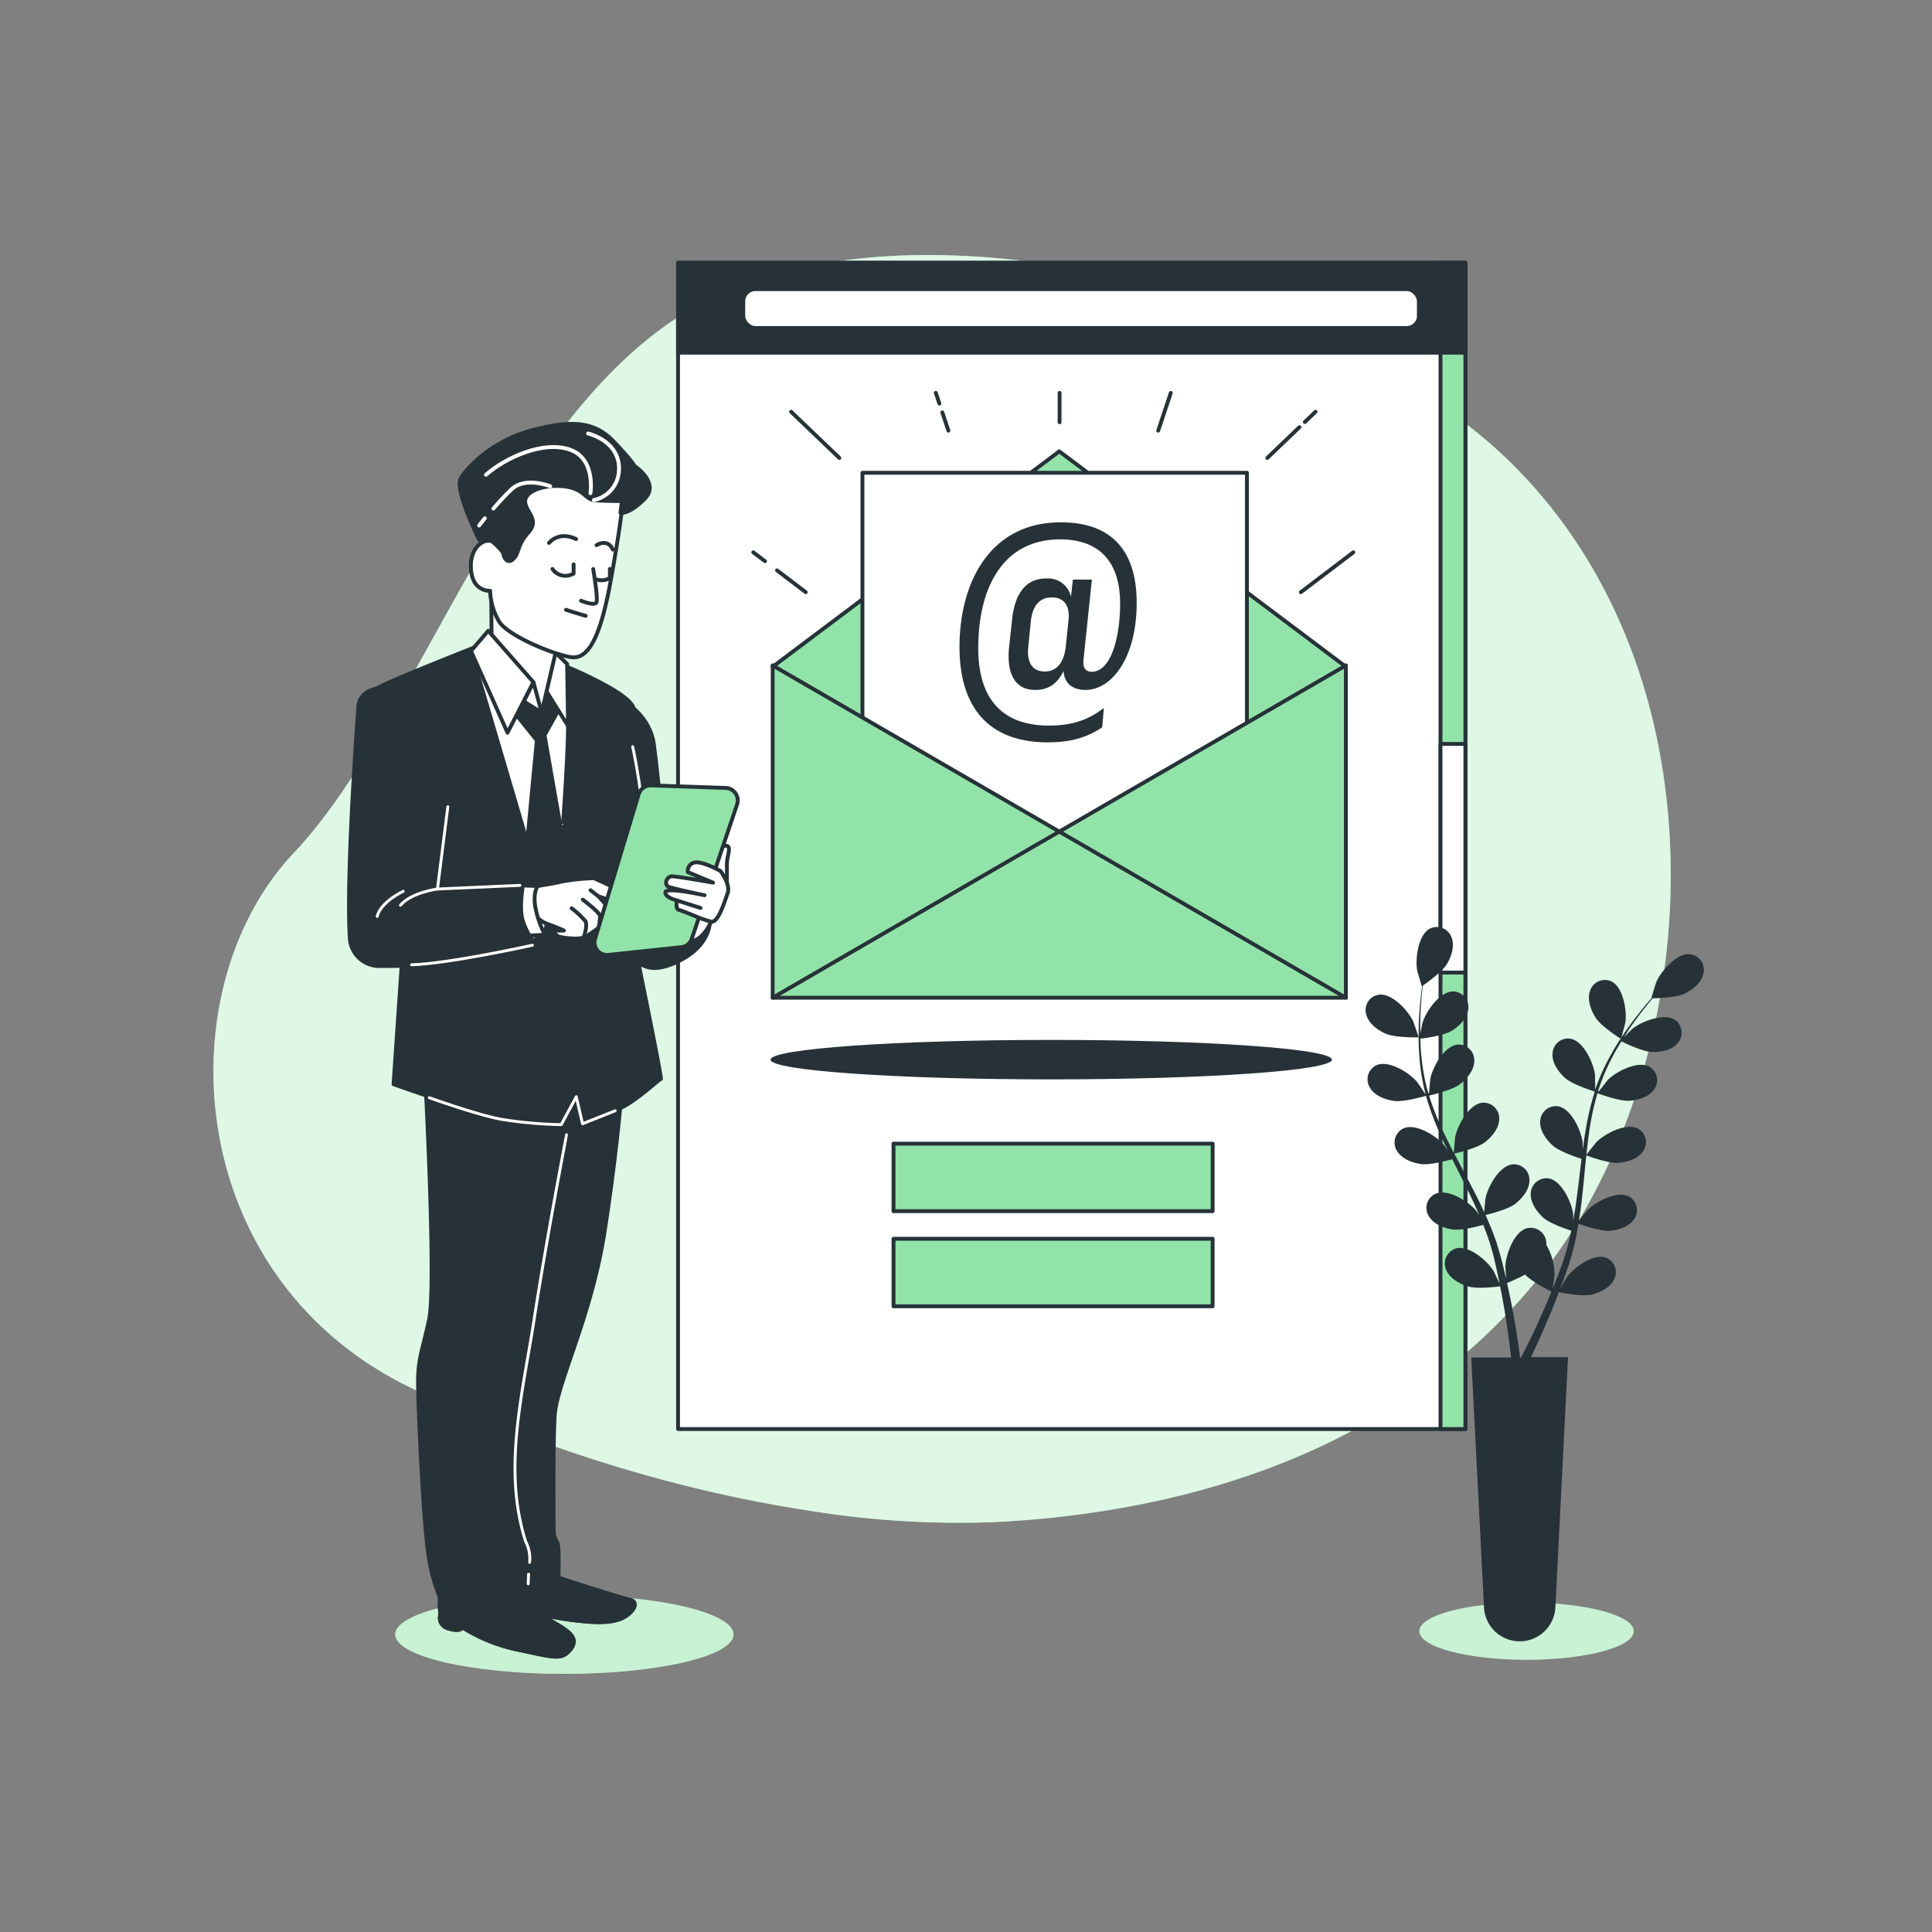 <svg xmlns="http://www.w3.org/2000/svg" viewBox="0 0 500 500"><rect x="0" y="0" width="500" height="500" fill="#808080" stroke="none"/><g id="freepik--background-simple--inject-62"><path d="M294.68,389.43c41.44-8.12,78.57-27.05,104.5-59.94,41.29-52.37,49.31-150.59-6.19-207.74-25.43-26.19-63.28-40.57-97.07-48.63-36.33-8.67-77.43-11.4-110,3.26C133.34,100,109.82,185.07,76.1,220.67s-29,111.39,32.15,139.39c32.34,14.81,66.6,25.6,101,30.87a240.61,240.61,0,0,0,47.72,3A257.31,257.31,0,0,0,294.68,389.43Z" style="fill:#92E3A9"></path><path d="M294.68,389.43c41.44-8.12,78.57-27.05,104.5-59.94,41.29-52.37,49.31-150.59-6.19-207.74-25.43-26.19-63.28-40.57-97.07-48.63-36.33-8.67-77.43-11.4-110,3.26C133.34,100,109.82,185.07,76.1,220.67s-29,111.39,32.15,139.39c32.34,14.81,66.6,25.6,101,30.87a240.61,240.61,0,0,0,47.72,3A257.31,257.31,0,0,0,294.68,389.43Z" style="fill:#fff;opacity:0.7"></path></g><g id="freepik--Screen--inject-62"><rect x="175.48" y="68" width="203.77" height="301.84" style="fill:#fff;stroke:#263238;stroke-linecap:round;stroke-linejoin:round"></rect><rect x="372.8" y="68" width="6.44" height="301.84" style="fill:#92E3A9;stroke:#263238;stroke-linecap:round;stroke-linejoin:round"></rect><rect x="372.8" y="192.53" width="6.44" height="59.17" style="fill:#fff;stroke:#263238;stroke-linecap:round;stroke-linejoin:round"></rect><rect x="175.48" y="68" width="203.77" height="23.28" style="fill:#263238;stroke:#263238;stroke-linecap:round;stroke-linejoin:round"></rect><rect x="192.36" y="74.83" width="174.84" height="10.05" rx="3.12" style="fill:#fff;stroke:#263238;stroke-linecap:round;stroke-linejoin:round"></rect><path d="M344.7,274.24c0,2.82-32.52,5.1-72.64,5.1s-72.65-2.28-72.65-5.1,32.53-5.11,72.65-5.11S344.7,271.42,344.7,274.24Z" style="fill:#263238"></path><polygon points="348.08 172.4 348.31 172.22 347.86 172.22 274.14 116.81 200.43 172.22 199.97 172.22 200.21 172.39 199.97 172.57 200.45 172.57 274.8 226.05 347.84 172.57 348.31 172.57 348.08 172.4" style="fill:#92E3A9;stroke:#263238;stroke-linecap:round;stroke-linejoin:round"></polygon><rect x="223.2" y="122.35" width="99.5" height="123.5" style="fill:#fff;stroke:#263238;stroke-linecap:round;stroke-linejoin:round"></rect><path d="M294.17,156c0,14.31-6.5,22.55-13.22,22.55-3.47,0-5.49-1.74-5.71-4.92-1.45,3.18-3.9,5-7.45,4.92-5.41-.08-7.29-4.63-6.64-11.06l.79-7.23c.65-6.57,3.61-10.69,9-10.55a6,6,0,0,1,6.22,4.77l.5-4.48h4.92l-2.17,20.74c-.22,1.66.29,3.11,2.09,3.11,5.57,0,7.45-10.63,7.38-17.71,0-10-4.7-16.55-15.54-16.55-14.45,0-21.17,12-21.17,28.19,0,12.5,5.7,20,18.28,20,5.06,0,9.68-1,14.23-4.56l-.43,5c-4.41,3-9,3.9-14.09,3.9-15.9,0-22.84-9.75-22.84-24.64,0-17.2,8.24-32.3,26.16-32.3C289,135.16,294.17,144,294.17,156Zm-27.39,4.77-.65,6.5c-.43,3.76.73,6.43,4.12,6.51s5.13-2.53,5.57-6.44l.72-6.93c.36-3.4-1-5.78-4.19-5.78C269,154.52,267.22,156.84,266.78,160.74Z" style="fill:#263238"></path><polygon points="199.97 172.22 199.97 258.21 348.31 258.21 348.31 172.22 274.14 215.22 199.97 172.22" style="fill:#92E3A9;stroke:#263238;stroke-linecap:round;stroke-linejoin:round"></polygon><polyline points="199.97 258.21 274.14 215.22 348.31 258.21" style="fill:none;stroke:#263238;stroke-linecap:round;stroke-linejoin:round"></polyline><rect x="231.24" y="295.98" width="82.59" height="17.47" style="fill:#92E3A9;stroke:#263238;stroke-linecap:round;stroke-linejoin:round"></rect><rect x="231.24" y="320.59" width="82.59" height="17.47" style="fill:#92E3A9;stroke:#263238;stroke-linecap:round;stroke-linejoin:round"></rect><line x1="201.09" y1="147.61" x2="208.53" y2="153.26" style="fill:none;stroke:#263238;stroke-linecap:round;stroke-linejoin:round"></line><line x1="194.95" y1="142.94" x2="197.98" y2="145.24" style="fill:none;stroke:#263238;stroke-linecap:round;stroke-linejoin:round"></line><line x1="204.73" y1="106.56" x2="217.22" y2="118.51" style="fill:none;stroke:#263238;stroke-linecap:round;stroke-linejoin:round"></line><line x1="243.87" y1="106.73" x2="245.45" y2="111.45" style="fill:none;stroke:#263238;stroke-linecap:round;stroke-linejoin:round"></line><line x1="242.19" y1="101.68" x2="243.11" y2="104.44" style="fill:none;stroke:#263238;stroke-linecap:round;stroke-linejoin:round"></line><line x1="350.24" y1="142.94" x2="336.66" y2="153.26" style="fill:none;stroke:#263238;stroke-linecap:round;stroke-linejoin:round"></line><line x1="336.3" y1="110.55" x2="327.98" y2="118.51" style="fill:none;stroke:#263238;stroke-linecap:round;stroke-linejoin:round"></line><line x1="340.46" y1="106.56" x2="337.68" y2="109.23" style="fill:none;stroke:#263238;stroke-linecap:round;stroke-linejoin:round"></line><line x1="303" y1="101.68" x2="299.74" y2="111.45" style="fill:none;stroke:#263238;stroke-linecap:round;stroke-linejoin:round"></line><line x1="274.22" y1="101.68" x2="274.22" y2="109.28" style="fill:none;stroke:#263238;stroke-linecap:round;stroke-linejoin:round"></line></g><g id="freepik--Plants--inject-62"><ellipse cx="395.07" cy="422.15" rx="27.74" ry="7.4" style="fill:#92E3A9"></ellipse><ellipse cx="395.07" cy="422.15" rx="27.74" ry="7.4" style="fill:#fff;opacity:0.5"></ellipse><path d="M353.58,262.51a4,4,0,0,1,3.25-5.08c3.4-.46,7.57,4.1,8.89,6.86.11.24,1.47,4.18,1.4,4.18s-6,.13-8.47-.94C356.55,266.61,354.14,264.87,353.58,262.51Zm87.23-10.46c-.5,2.37-2.87,4.18-4.93,5.15s-7,1.14-8.18,1.16c-.65.78-1.34,1.61-2.08,2.55-1.3,1.66-2.74,3.55-4.18,5.71-.38.57-.77,1.21-1.16,1.81.87-.88,2.08-2.08,2.21-2.19,2.39-1.9,8.13-4.18,11-2.29a4.05,4.05,0,0,1,.7,6c-1.53,1.87-4.46,2.39-6.75,2.3s-6.85-2.26-7.82-2.75c-.84,1.36-1.67,2.77-2.45,4.29a52.19,52.19,0,0,0-3.59,8.6l.17.09c.7-.92,2.21-2.81,2.36-3,2.16-2.16,7.62-5,10.67-3.48a4.05,4.05,0,0,1,1.36,5.87c-1.32,2-4.18,2.87-6.46,3-2.62.18-8.06-1.87-8.26-1.95a71.82,71.82,0,0,0-2,9.05c-.35,2.26-.61,4.57-.86,6.88.47-.66,2.46-3.14,2.62-3.3,2.17-2.16,7.63-5.05,10.67-3.48a4,4,0,0,1,1.37,5.87c-1.32,2-4.18,2.87-6.46,3-2.57.18-7.78-1.76-8.22-1.93l-.33,3.16c-.33,3.44-.65,6.89-1.07,10.29-.15,1.17-.34,2.33-.52,3.49.74-1,2.12-2.69,2.26-2.82,2.17-2.16,7.63-5.06,10.67-3.49a4.06,4.06,0,0,1,1.36,5.88c-1.32,2-4.18,2.87-6.46,3s-6.71-1.38-7.94-1.83c-.32,1.92-.68,3.82-1.12,5.68-.21.79-.37,1.62-.61,2.37s-.45,1.52-.68,2.27c-.52,1.53-1,2.95-1.51,4.36-.26.72-.52,1.39-.77,2.08.6-1.08,1.59-2.79,1.69-2.93,1.82-2.47,6.78-6.15,10-5.06a4,4,0,0,1,2.23,5.6c-1,2.2-3.69,3.46-5.92,4-2.46.55-7.73-.52-8.38-.65-.64,1.69-1.28,3.33-1.91,4.85-2,4.83-3.8,8.78-5.12,11.53l-.21.44h9.61L402.53,416a9.24,9.24,0,0,1-9.23,8.77h0a9.25,9.25,0,0,1-9.24-8.77l-3.31-64.68h10.31c-.05-.45-.1-.93-.16-1.46-.35-3-.9-7.26-1.8-12.34-.25-1.47-.55-3-.87-4.62-.66.09-6,.77-8.4,0-2.18-.67-4.78-2.13-5.61-4.4a4.06,4.06,0,0,1,2.65-5.42c3.32-.85,8,3.2,9.62,5.79.1.17,1.11,2.27,1.6,3.35-.19-1-.38-1.92-.6-2.91-.31-1.44-.68-3-1-4.41-.21-.76-.43-1.52-.64-2.28s-.49-1.5-.73-2.26c-.38-1.11-.82-2.23-1.26-3.36-1.45.4-5.71,1.51-7.9,1.19s-5.05-1.38-6.21-3.5a4,4,0,0,1,1.8-5.76c3.15-1.34,8.38,1.95,10.38,4.27.06.07.44.61.87,1.24-.46-1.08-.93-2.16-1.43-3.25-1.44-3.06-3-6.15-4.56-9.24-.33-.64-.64-1.29-1-1.94-1.22.34-5.82,1.58-8.11,1.24s-5-1.37-6.22-3.49a4.06,4.06,0,0,1,1.8-5.76c3.15-1.34,8.38,1.95,10.38,4.27.07.08.52.72,1,1.43-.82-1.69-1.62-3.39-2.36-5.1a71.61,71.61,0,0,1-3.25-9c-.43.12-5.8,1.68-8.35,1.31-2.26-.33-5.05-1.38-6.21-3.5a4.05,4.05,0,0,1,1.79-5.76c3.16-1.34,8.39,1.95,10.39,4.27.14.16,1.73,2.48,2.26,3.33l0-.11a53.44,53.44,0,0,1-1.56-9.27,75.67,75.67,0,0,1-.2-8.4c.06-2.6.28-5,.49-7.08.12-1.13.25-2.17.39-3.14l-.06,0c-.06,0-1.2-4-1.25-4.22-.5-3,.3-9.15,3.34-10.72a4.06,4.06,0,0,1,5.58,2.29c.89,2.25-.08,5.07-1.27,7s-5.18,4.79-6.17,5.48c-.12,1-.24,2.08-.34,3.27-.16,2.1-.33,4.47-.33,7.07,0,.69,0,1.43,0,2.15.24-1.22.58-2.89.63-3,.94-2.91,4.48-8,7.9-8a4.07,4.07,0,0,1,3.9,4.61c-.25,2.41-2.41,4.46-4.36,5.64s-7,1.89-8.05,2c.05,1.6.14,3.23.33,4.94a51.66,51.66,0,0,0,1.74,9.14l.2,0c.07-1.15.29-3.56.33-3.75.62-3,3.58-8.43,7-8.8a4.06,4.06,0,0,1,4.38,4.15c0,2.42-1.9,4.7-3.71,6.09-2.09,1.6-7.76,2.89-8,2.94a72.27,72.27,0,0,0,3.34,8.63c1,2.08,2,4.15,3.08,6.22,0-.81.32-4,.36-4.2.62-3,3.58-8.43,7-8.8a4.06,4.06,0,0,1,4.38,4.16c0,2.41-1.9,4.69-3.72,6.08-2,1.57-7.45,2.82-7.91,2.93.49.93,1,1.87,1.47,2.81,1.61,3.05,3.25,6.11,4.77,9.18.53,1.06,1,2.12,1.5,3.19.09-1.21.29-3.41.33-3.6.61-3,3.57-8.42,7-8.79a4,4,0,0,1,4.37,4.15c0,2.42-1.9,4.7-3.71,6.09s-6.36,2.55-7.64,2.86c.79,1.78,1.55,3.56,2.2,5.35.27.78.59,1.55.8,2.31s.46,1.52.69,2.27c.41,1.56.8,3,1.14,4.48.19.74.34,1.44.51,2.16-.1-1.24-.22-3.21-.21-3.39.16-3.05,2.26-8.86,5.57-9.75a4.07,4.07,0,0,1,5,3.44,5.43,5.43,0,0,1,.05.9,15.67,15.67,0,0,1,2.11,7.66c0,.19-.31,2.5-.5,3.68.37-.91.73-1.82,1.1-2.77.54-1.37,1.06-2.83,1.57-4.24.24-.75.48-1.5.73-2.26s.42-1.51.64-2.28c.3-1.13.54-2.32.79-3.5-1.42-.46-5.58-1.89-7.23-3.36s-3.45-3.94-3.26-6.35a4.06,4.06,0,0,1,4.68-3.81c3.37.62,5.91,6.25,6.31,9.28,0,.1,0,.75,0,1.52.21-1.16.42-2.31.59-3.5.49-3.35.89-6.78,1.3-10.22.08-.72.18-1.43.27-2.15-1.2-.38-5.72-1.89-7.45-3.44s-3.45-3.93-3.26-6.34a4.06,4.06,0,0,1,4.68-3.81c3.37.62,5.91,6.25,6.3,9.28,0,.11,0,.89.05,1.76.25-1.87.52-3.73.85-5.56a72.14,72.14,0,0,1,2.25-9.3c-.42-.14-5.76-1.8-7.68-3.51-1.7-1.53-3.45-3.94-3.25-6.35a4,4,0,0,1,4.67-3.81c3.37.62,5.91,6.25,6.31,9.28,0,.22.07,3,.05,4l0-.11a53,53,0,0,1,3.82-8.59,72.23,72.23,0,0,1,4.47-7.11c1.48-2.14,3-4,4.3-5.64.73-.88,1.42-1.67,2.06-2.4h-.07c-.07,0,1.18-4,1.29-4.21,1.24-2.8,5.29-7.47,8.7-7.1A4.05,4.05,0,0,1,440.81,252.05Zm-39.29,82.2c-.58-.28-5.07-2.51-6.83-4.4a45,45,0,0,1-4.68,2.2c.4,1.76.77,3.48,1.09,5.1,1,5.12,1.67,9.42,2.08,12.44.09.64.16,1.21.23,1.74h.23c.23-.45.48-.92.75-1.47,1.36-2.68,3.26-6.55,5.31-11.29C400.3,337.21,400.91,335.75,401.52,334.25Zm18-65.4s1.09-4,1.13-4.26c.42-3-.54-9.13-3.63-10.62a4.06,4.06,0,0,0-5.52,2.44c-.82,2.28.23,5.06,1.47,7C414.38,265.64,419.47,268.85,419.47,268.85Z" style="fill:#263238"></path></g><g id="freepik--Character--inject-62"><ellipse cx="146.06" cy="422.99" rx="43.78" ry="10.21" style="fill:#92E3A9"></ellipse><ellipse cx="146.06" cy="422.99" rx="43.78" ry="10.21" style="fill:#fff;opacity:0.5"></ellipse><path d="M162.2,182s6,3.5,7,10.5,3.9,37,3.9,37,10.28,4.95,10.6,7,.29,8.27-8.35,12.38-11.77.18-16.15-8.38S162.2,182,162.2,182Z" style="fill:#263238;stroke:#263238;stroke-linecap:round;stroke-linejoin:round"></path><path d="M184,238.53s-2,5.16-5.8,5.16-2.5-7.85-.59-9.76,3.94-3.59,6.94-.86S184,238.53,184,238.53Z" style="fill:#fff;stroke:#263238;stroke-linecap:round;stroke-linejoin:round"></path><path d="M171.58,231.78a8.32,8.32,0,0,0-5.86,6.64" style="fill:none;stroke:#263238;stroke-linecap:round;stroke-linejoin:round"></path><path d="M188.12,229.8v-6.29c0-1.91,1.37-4.64-.27-4.64s-2.73,2.19-2.73,3.55V226Z" style="fill:#fff;stroke:#263238;stroke-linecap:round;stroke-linejoin:round"></path><path d="M144.53,408.28S160.84,413.63,163,414s1.5,2.61-1,4.23-6.23,2.11-15.06.87-10.45-2.86-11.08-2.62-2.11,1.5-4.23.5-3.11-5-1-6.84S144.53,408.28,144.53,408.28Z" style="fill:#263238;stroke:#263238;stroke-linecap:round;stroke-linejoin:round"></path><path d="M164.23,415.26c-4.8,3.83-17.41,2.53-23.71.79a27.69,27.69,0,0,0-10.58-.83,3.76,3.76,0,0,0,1.65,1.77c2.12,1,3.61-.25,4.23-.5s2.24,1.37,11.08,2.62,12.57.74,15.06-.87C163.41,417.29,164.22,416.13,164.23,415.26Z" style="fill:#263238;stroke:#263238;stroke-linecap:round;stroke-linejoin:round"></path><path d="M133.21,412.14A72,72,0,0,0,143.54,420c4.6,2.61,6.22,4.35,4,7s-4,2-13.19,0a43.39,43.39,0,0,1-14.68-5.85s-.38,1.24-3.36.37-2.74-3.23-2-5.22S124.62,408,133.21,412.14Z" style="fill:#263238;stroke:#263238;stroke-linecap:round;stroke-linejoin:round"></path><path d="M147.52,427a4.76,4.76,0,0,0,.75-1.15,9.59,9.59,0,0,1-4.4,1.19c-3.65.05-15.18-3.57-19.87-6.25-3.86-2.2-8.61-2.14-10.18-2.05a2.91,2.91,0,0,0,2.47,2.78c3,.87,3.36-.37,3.36-.37A43.39,43.39,0,0,0,134.33,427C143.54,428.94,145.28,429.56,147.52,427Z" style="fill:#263238;stroke:#263238;stroke-linecap:round;stroke-linejoin:round"></path><path d="M161,280.85s-1,14.93-4.48,37.58S144,358,143.54,366.59s-.25,25.51-.25,29,1.12,2.36,1.24,5.47,0,7.22,0,7.22a42.85,42.85,0,0,1-6.34,2.49,30.62,30.62,0,0,1-3.74.75s.5,1-2.11-5.35-3.73-17.43-3.73-28.25,4.72-30.12,6.47-41.07,6.72-39,7.21-44.8a59,59,0,0,1,2.37-11.58,33.77,33.77,0,0,0,9.46,0C159.09,279.73,161,280.85,161,280.85Z" style="fill:#263238;stroke:#263238;stroke-linecap:round;stroke-linejoin:round"></path><path d="M110.06,279.11s2.87,53.63,1,62.34-3,10.21-2.86,17.55,1.37,36.09,2.86,44.55,3,8.84,2.74,11.08.49,3.86,1,4.23.38,1.87,7.22-.62a137.71,137.71,0,0,0,12.82-5.48,51.34,51.34,0,0,0,.37-7.84c0-5.85-3-10.2-3-14.68s-1-24.64,2.74-38.71,8.59-44.3,9.83-53.14,1.75-13.81,1.75-13.81A75.9,75.9,0,0,1,127,281.72c-10.58-3-17.18-4.61-17.42-3.73A.85.85,0,0,0,110.06,279.11Z" style="fill:#263238;stroke:#263238;stroke-linecap:round;stroke-linejoin:round"></path><path d="M136.8,407.4c-.1,1.46-.1,2.48-.1,2.48" style="fill:none;stroke:#fff;stroke-linecap:round;stroke-linejoin:round;stroke-width:0.75px"></path><path d="M146.62,293.68s-5.29,27.62-8.3,47.23S130,380.11,136.06,399a9.32,9.32,0,0,1,1,5.33" style="fill:none;stroke:#fff;stroke-linecap:round;stroke-linejoin:round;stroke-width:0.75px"></path><path d="M123.11,167.41s-20.5,8.1-24.61,10.21-4.78,6-4.9,8.73S104.7,239,104.7,239l-2.85,41.6s28.25,10.08,34.1,10.33,10.2.25,10.2.25l3-7.35,1.62,7s5.1-1.86,9.7-4,10.21-7.71,10.58-7.59S164.57,246,164.57,246s1-58.07-.6-62.8-21.51-12.39-21.51-12.39-7.26-.6-11.37-1.22S124.23,166.79,123.11,167.41Z" style="fill:#263238;stroke:#263238;stroke-linecap:round;stroke-linejoin:round"></path><path d="M111.09,284.08s11.7,4.21,18.28,5.53a106.22,106.22,0,0,0,15.88,1.44l3.89-7.22,1.62,7,8.44-3.36" style="fill:none;stroke:#fff;stroke-linecap:round;stroke-linejoin:round;stroke-width:0.75px"></path><path d="M163.74,193.23s3.36,15.5,2.84,24.53" style="fill:none;stroke:#fff;stroke-linecap:round;stroke-linejoin:round;stroke-width:0.75px"></path><path d="M131.09,169.59c-4.1-.62-7.09-1-8.21-.37l-.65.41,14.22,48.25,5.1,7.71,4.1-11.57S147,195.85,147,187.89a133.7,133.7,0,0,0-.84-13.87c-2-.89-3.26-1.44-3.26-1.44A114.42,114.42,0,0,0,131.09,169.59Z" style="fill:#fff;stroke:#263238;stroke-linecap:round;stroke-linejoin:round"></path><path d="M132.34,183.41l6.59,8.21-2.48,26.26,5.1,7.71s3.61-11.69,3.61-11.32-4.23-24-4.23-24l4.23-7.59-4.61-8.59Z" style="fill:#263238;stroke:#263238;stroke-linecap:round;stroke-linejoin:round"></path><polygon points="141.05 178.3 147.02 187.89 146.77 171.83 142.42 167.6 141.05 178.3" style="fill:#fff;stroke:#263238;stroke-linecap:round;stroke-linejoin:round"></polygon><path d="M127.11,148.81s.13,19.66.13,20.53,12.94,15.06,12.94,15.06l5.1-21.9s-9.71-3.11-12.44-7.09S127.73,147.94,127.11,148.81Z" style="fill:#fff;stroke:#263238;stroke-linecap:round;stroke-linejoin:round"></path><polygon points="126.36 163.25 138.06 176.56 131.34 189.63 121.89 168.47 126.36 163.25" style="fill:#fff;stroke:#263238;stroke-linecap:round;stroke-linejoin:round"></polygon><polygon points="138.06 176.56 140.18 184.4 135.57 181.54 138.06 176.56" style="fill:#fff;stroke:#263238;stroke-linecap:round;stroke-linejoin:round"></polygon><polygon points="141.03 241.91 141.11 241.39 141.93 236.16 137.42 237.12 141.03 241.91" style="fill:#fff;stroke:#263238;stroke-linecap:round;stroke-linejoin:round"></polygon><polygon points="138.27 243.89 139.38 241.8 136.76 242.01 138.27 243.89" style="fill:#92E3A9;stroke:#263238;stroke-linecap:round;stroke-linejoin:round"></polygon><path d="M136.59,229.94c.5-.45,6.23-1.11,8.68-1.78a55.83,55.83,0,0,1,8.45-.89l11.56,5.34s1.56.89-.44,1.56-10-2.23-10-2.23,3.56,3.78,3.56,4.67-5.56,5.34-7.34,6-5.78,0-6.45-.22-1.78-1.56-.22-1.56h1.55a42.48,42.48,0,0,0-4.44-1.78,8.39,8.39,0,0,1-3.12-2.22h-2.89S134.15,232.16,136.59,229.94Z" style="fill:#fff;stroke:#263238;stroke-linecap:round;stroke-linejoin:round"></path><path d="M150.83,232.83s4.45,3.34,4.45,4.23-.23,2.67-.23,2.67" style="fill:none;stroke:#263238;stroke-linecap:round;stroke-linejoin:round"></path><path d="M147.94,235.06a21.32,21.32,0,0,1,3.55,3.33c.67,1.11-.44,4.23-.44,4.23" style="fill:none;stroke:#263238;stroke-linecap:round;stroke-linejoin:round"></path><line x1="154.83" y1="231.94" x2="152.83" y2="230.39" style="fill:none;stroke:#263238;stroke-linecap:round;stroke-linejoin:round"></line><path d="M134.57,229.13l4.57.17s-1.31,1.8-.54,5.74a25.63,25.63,0,0,0,2.43,6.87l-5.45.29S129.7,235.15,134.57,229.13Z" style="fill:#fff;stroke:#263238;stroke-linecap:round;stroke-linejoin:round"></path><path d="M116,204l-2.78,26.11L135.35,229s-1,5.69-.16,8.91a17.67,17.67,0,0,0,3.08,6A78.17,78.17,0,0,1,118.08,249a171.62,171.62,0,0,1-20.38,1,7.65,7.65,0,0,1-7.16-7.13c-1.05-16.05,2-57.5,2.23-60.27.34-3.45,4.28-4.71,6.27-4.49s8.66,4.77,11.19,10.66" style="fill:#263238;stroke:#263238;stroke-linecap:round;stroke-linejoin:round"></path><polyline points="115.9 208.78 113.21 230.08 134.57 229.13" style="fill:none;stroke:#fff;stroke-linecap:round;stroke-linejoin:round;stroke-width:0.75px"></polyline><path d="M113.21,230.08s-6.7.83-9.58,4.2" style="fill:none;stroke:#fff;stroke-linecap:round;stroke-linejoin:round;stroke-width:0.75px"></path><path d="M104.35,230.67s-5.77,2.65-6.74,6.5" style="fill:none;stroke:#fff;stroke-linecap:round;stroke-linejoin:round;stroke-width:0.75px"></path><path d="M137.79,244.62s-21.65,4.81-31.28,5.06" style="fill:none;stroke:#fff;stroke-linecap:round;stroke-linejoin:round;stroke-width:0.75px"></path><path d="M161.18,130.18s-.7,6.7-3.11,20-5.37,20.65-10.29,19.89-16.07-5.55-18.48-9a16.47,16.47,0,0,1-2.45-8.16s-4.1.27-4.85-4.67,1.64-7.67,3.63-8.19,5.89,1.69,6.79-2.57-3-8.13-.06-10.89,10.28-3.71,17-2.37a28.78,28.78,0,0,1,11.55,5.37Z" style="fill:#fff;stroke:#263238;stroke-linecap:round;stroke-linejoin:round"></path><path d="M148.45,146.07v2.35a4.07,4.07,0,0,1-5.48-1.17" style="fill:none;stroke:#263238;stroke-linecap:round;stroke-linejoin:round"></path><path d="M157.84,147.24v2.35a4.32,4.32,0,0,1-3.63.33" style="fill:none;stroke:#263238;stroke-linecap:round;stroke-linejoin:round"></path><path d="M151.58,159.38s-2.74-.78-5.09-1.56" style="fill:none;stroke:#263238;stroke-linecap:round;stroke-linejoin:round"></path><path d="M153.52,147.26s1.29,7.56.85,8.62-4-.41-4-.41" style="fill:none;stroke:#263238;stroke-linecap:round;stroke-linejoin:round"></path><path d="M142.09,140.51s2.48-3.22,7-1" style="fill:none;stroke:#263238;stroke-linecap:round;stroke-linejoin:round"></path><path d="M154.38,141.09s2.87-1.89,4.22,1.14" style="fill:none;stroke:#263238;stroke-linecap:round;stroke-linejoin:round"></path><path d="M165.27,205.63,154,243a3.22,3.22,0,0,0,3.42,4.13l18.9-2a3.21,3.21,0,0,0,2.71-2.17l11.73-34.8a3.22,3.22,0,0,0-2.94-4.24l-19.4-.66A3.22,3.22,0,0,0,165.27,205.63Z" style="fill:#92E3A9;stroke:#263238;stroke-linecap:round;stroke-linejoin:round"></path><path d="M186.48,225.43s-4.91-2.74-6.82-2.19A2.23,2.23,0,0,0,178,225.7l6.55,2.73s-9.28-1.64-10.65-1.64-2.18,2.19-.82,2.73l0,0c1.46.56,9.25,2.17,9.25,2.17s-9.84-2.19-10.11-.82,3,2.18,3,2.18-.55,2.19.54,2.46,4.92,1.91,4.92,1.91,1.36.55,3.27,1.09,3.56-5.18,4.37-7.37S186.48,225.43,186.48,225.43Z" style="fill:#fff;stroke:#263238;stroke-linecap:round;stroke-linejoin:round"></path><line x1="175.29" y1="233.07" x2="181.29" y2="234.98" style="fill:#fff;stroke:#263238;stroke-linecap:round;stroke-linejoin:round"></line><path d="M127,139.82s3,2.38,3.26,3.57,1.19,2.67,2.68,1.18.89-3.56,3.86-6.83-.89-5.35-.89-8,5-4.46,10.1-3.87,5.35,3.27,7.73,3.57a69.62,69.62,0,0,0,7.21.2l-.38,3.07s2.08.59,6.24-3.57-2.67-8.61-2.67-8.61,0-.6-5.05-6-10.7-5.94-21.1-3.26-16.94,9.5-18.72,12.47,4.76,16,4.76,16Z" style="fill:#263238;stroke:#263238;stroke-linecap:round;stroke-linejoin:round"></path><path d="M153.69,129.42a8.17,8.17,0,0,0,6.24-5.94c1.19-5-1.49-9.51-7.73-11.29" style="fill:none;stroke:#fff;stroke-linecap:round;stroke-linejoin:round"></path><path d="M152.8,127.64s1.48-8.92-5.35-11.29-16.64,2.08-21.69,6.53" style="fill:none;stroke:#fff;stroke-linecap:round;stroke-linejoin:round"></path><path d="M125.47,134.14C124.56,135.23,124,136,124,136" style="fill:none;stroke:#fff;stroke-linecap:round;stroke-linejoin:round"></path><path d="M142.4,125.85s-6.42-2.62-10,.77c-1.52,1.42-3.23,3.28-4.71,5" style="fill:none;stroke:#fff;stroke-linecap:round;stroke-linejoin:round"></path></g></svg>